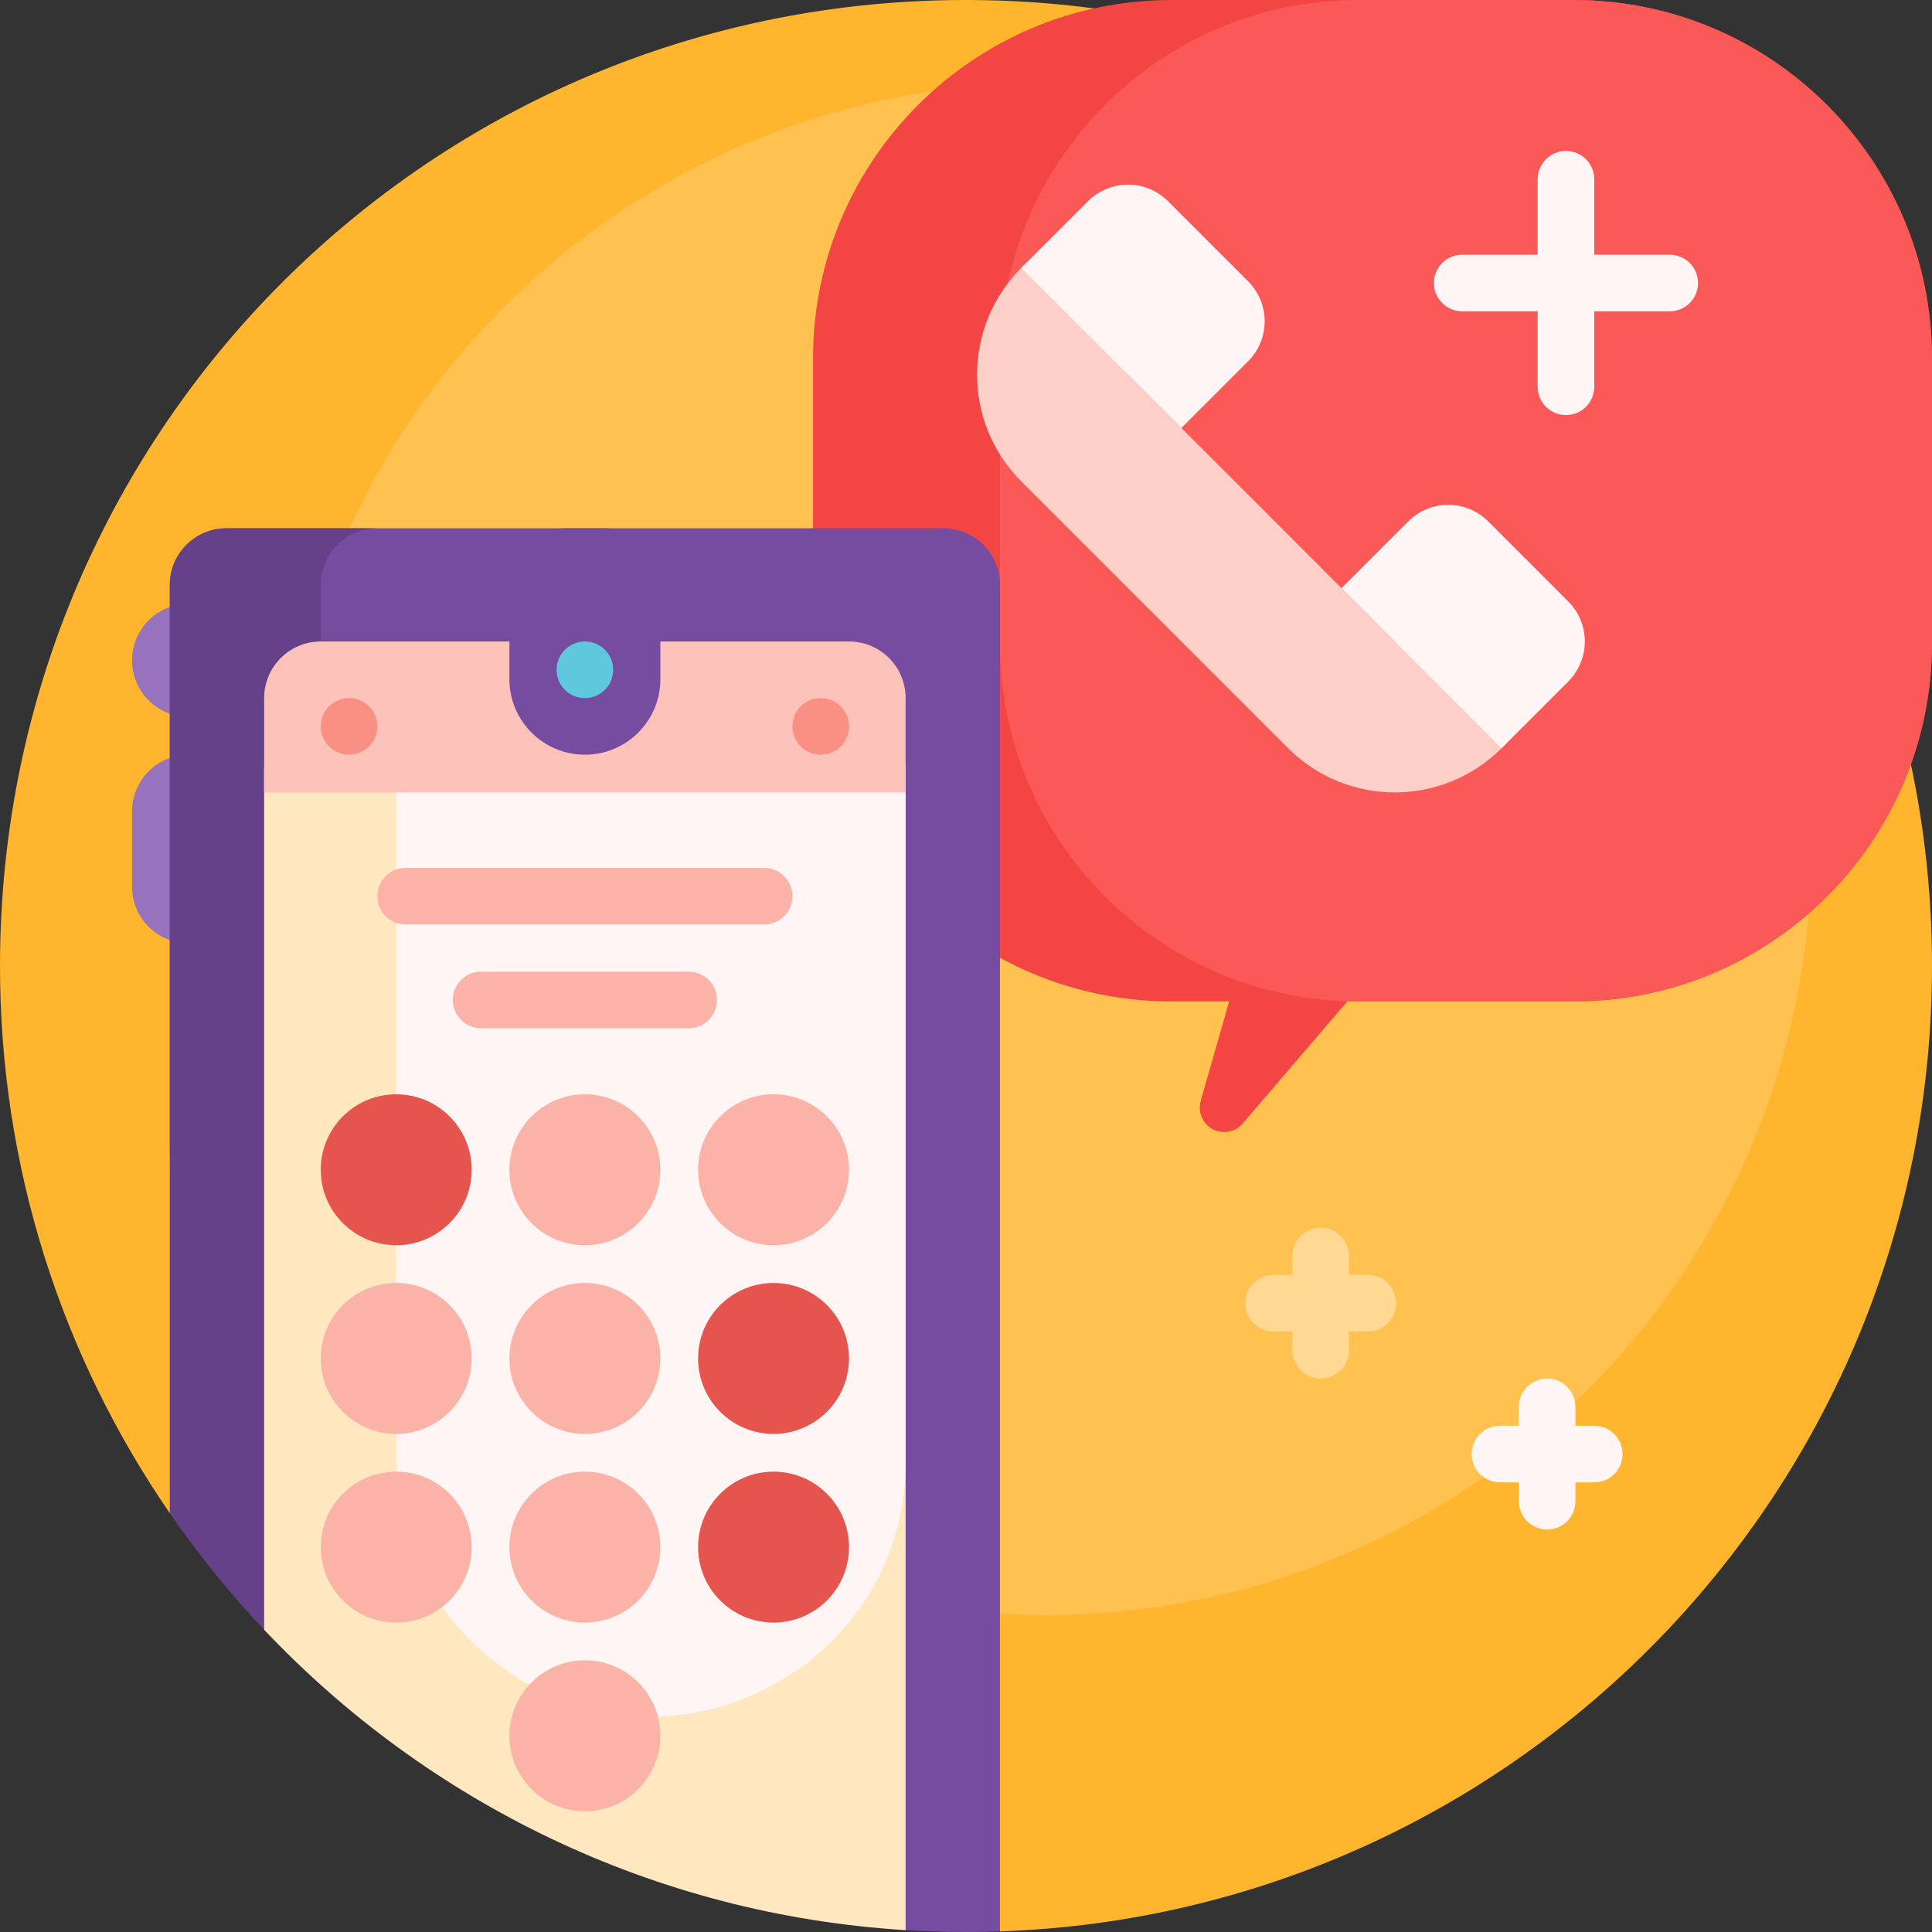 <svg id="Capa_1" enable-background="new 0 0 512 512" height="512" viewBox="0 0 512 512" width="512" xmlns="http://www.w3.org/2000/svg"><rect x="0" y="0" width="512" height="512" fill="#333333" stroke="none"/><g><path d="m512 256c0 138.372-109.783 251.103-247 255.844-33.691-67.894-102.94-110.837-178.733-110.837h-41.267c-28.467-41.343-45.097-91.467-45-145.481.26-143.514 117.247-258.087 260.739-255.482 139.198 2.526 251.261 116.154 251.261 255.956z" fill="#ffb52d"/><path d="m480 225c0 112.114-90.886 203-203 203s-203-90.886-203-203 90.886-203 203-203 203 90.887 203 203z" fill="#ffc14f"/><path d="m512 95v75.385c0 52.467-42.533 95-95 95h-59.945l-27.736 32.359c-1.228 1.432-3.02 2.257-4.906 2.257-4.293 0-7.393-4.109-6.213-8.237l7.537-26.379h-15.275c-52.467 0-95-42.533-95-95v-75.385c0-52.467 42.533-95 95-95h106.538c52.467.001 95 42.533 95 95z" fill="#f44545"/><path d="m265 170.385v-75.385c0-52.467 42.533-95 95-95h57c52.467 0 95 42.533 95 95v75.385c0 52.467-42.533 95-95 95h-57c-52.467 0-95-42.533-95-95z" fill="#fb5858"/><path d="m369.645 170 14.137-14.137c8.708-8.708 23.689-3.803 25.45 8.385 1.743 12.058-2.025 24.759-11.302 34.036-15.621 15.621-40.948 15.621-56.568 0l-70.711-70.711c-15.621-15.621-15.621-40.947 0-56.568 15.621-15.621 40.948-15.621 56.569 0l-28.286 28.285z" fill="#fccfc9"/><path d="m330.754 74.541c5.858 5.858 5.858 15.355 0 21.213l-17.678 17.678-42.426-42.427 17.678-17.678c5.858-5.858 15.355-5.858 21.213 0zm111.746-7.041h-20v-20c0-4.142-3.358-7.5-7.5-7.5s-7.5 3.358-7.5 7.5v20h-20c-4.142 0-7.5 3.358-7.5 7.5s3.358 7.5 7.5 7.5h20v20c0 4.142 3.358 7.5 7.5 7.5s7.5-3.358 7.5-7.5v-20h20c4.142 0 7.5-3.358 7.5-7.5s-3.358-7.5-7.5-7.5zm-48.107 70.681c-5.858-5.858-15.355-5.858-21.213 0l-17.678 17.678 42.426 42.426 17.678-17.678c5.858-5.858 5.858-15.355 0-21.213z" fill="#fff5f5"/><path d="m105 215v20c0 8.284-6.716 15-15 15h-40c-8.284 0-15-6.716-15-15v-20c0-8.284 6.716-15 15-15h40c8.284 0 15 6.716 15 15zm-55-25h40c8.284 0 15-6.716 15-15s-6.716-15-15-15h-40c-8.284 0-15 6.716-15 15 0 8.285 6.716 15 15 15z" fill="#9773bd"/><path d="m265 155v356.844c-2.987.103-5.988.155-9 .155-5.861 0-11.675-.197-17.438-.585-1.434-.096-12.134-11.795-13.562-11.915-107.316-9.021-180-88.291-180-195.985v-148.514c0-8.284 6.716-15 15-15h190c8.284 0 15 6.716 15 15z" fill="#754ca0"/><path d="m60 140h40c-8.284 0-15 6.716-15 15v271.375c0 7.669-9.376 11.446-14.657 5.885-9.235-9.724-17.714-20.173-25.343-31.253v-246.007c0-8.284 6.716-15 15-15z" fill="#644189"/><path d="m240 204v307.507c-66.85-4.122-126.758-33.901-170-79.61v-227.897c0-8.284 6.716-15 15-15h140c8.284 0 15 6.716 15 15z" fill="#ffe7c0"/><path d="m130.736 440.032c-.404-.326-.806-.652-1.208-.98-15.588-12.723-24.528-31.862-24.528-51.983v-196.069h120c8.284 0 15 6.716 15 15v181.347c0 56.38-65.373 88.072-109.264 52.685z" fill="#fff5f5"/><path d="m202.515 245h-95.029c-4.134 0-7.485-3.351-7.485-7.485v-.029c0-4.134 3.351-7.485 7.485-7.485h95.029c4.134 0 7.485 3.351 7.485 7.485v.029c0 4.134-3.351 7.485-7.485 7.485zm-47.515 45c-11.046 0-20 8.954-20 20s8.954 20 20 20 20-8.954 20-20c0-11.045-8.954-20-20-20zm70 20c0 11.046-8.954 20-20 20s-20-8.954-20-20 8.954-20 20-20 20 8.955 20 20zm-100 50c0 11.046-8.954 20-20 20s-20-8.954-20-20 8.954-20 20-20 20 8.955 20 20zm50 0c0 11.046-8.954 20-20 20s-20-8.954-20-20 8.954-20 20-20 20 8.955 20 20zm-50 50c0 11.046-8.954 20-20 20s-20-8.954-20-20 8.954-20 20-20 20 8.954 20 20zm50 0c0 11.046-8.954 20-20 20s-20-8.954-20-20 8.954-20 20-20 20 8.954 20 20zm0 50c0 11.046-8.954 20-20 20s-20-8.954-20-20 8.954-20 20-20 20 8.954 20 20zm7.515-187.5h-55.029c-4.134 0-7.485-3.351-7.485-7.485v-.029c0-4.134 3.351-7.485 7.485-7.485h55.029c4.134 0 7.485 3.351 7.485 7.485v.029c0 4.134-3.351 7.485-7.485 7.485z" fill="#fbb3a8"/><path d="m125 310c0 11.046-8.954 20-20 20s-20-8.954-20-20 8.954-20 20-20 20 8.955 20 20zm80 70c11.046 0 20-8.954 20-20s-8.954-20-20-20-20 8.954-20 20 8.954 20 20 20zm0 10c-11.046 0-20 8.954-20 20s8.954 20 20 20 20-8.954 20-20-8.954-20-20-20z" fill="#e5554e"/><path d="m240 210h-170v-25c0-8.284 6.716-15 15-15h140c8.284 0 15 6.716 15 15z" fill="#fcc1b8"/><path d="m100 192.5c0 4.142-3.358 7.5-7.5 7.5s-7.5-3.358-7.5-7.5 3.358-7.5 7.5-7.5 7.5 3.358 7.5 7.5zm117.5-7.5c-4.142 0-7.5 3.358-7.5 7.5s3.358 7.5 7.5 7.5 7.5-3.358 7.5-7.5-3.358-7.5-7.5-7.5z" fill="#fa9084"/><path d="m155 200c-11.046 0-20-8.954-20-20v-25c0-8.284 6.716-15 15-15h10c8.284 0 15 6.716 15 15v25c0 11.046-8.954 20-20 20z" fill="#754ca0"/><path d="m162.5 177.5c0 4.142-3.358 7.5-7.5 7.5s-7.5-3.358-7.5-7.5 3.358-7.5 7.5-7.5 7.5 3.358 7.5 7.5z" fill="#60c8dd"/><path d="m330 345.344c0-4.142 3.358-7.5 7.5-7.5h5v-5c0-4.142 3.358-7.5 7.5-7.5s7.5 3.358 7.5 7.5v5h5c4.142 0 7.5 3.358 7.5 7.5s-3.358 7.5-7.5 7.5h-5v5c0 4.142-3.358 7.5-7.5 7.5s-7.5-3.358-7.5-7.5v-5h-5c-4.142 0-7.5-3.358-7.5-7.5z" fill="#ffd993"/><path d="m390 385.344c0-4.142 3.358-7.5 7.5-7.5h5v-5c0-4.142 3.358-7.5 7.5-7.5s7.5 3.358 7.5 7.5v5h5c4.142 0 7.5 3.358 7.5 7.5s-3.358 7.5-7.5 7.5h-5v5c0 4.142-3.358 7.5-7.5 7.5s-7.5-3.358-7.5-7.5v-5h-5c-4.142 0-7.5-3.358-7.5-7.5z" fill="#fff5f5"/></g></svg>
